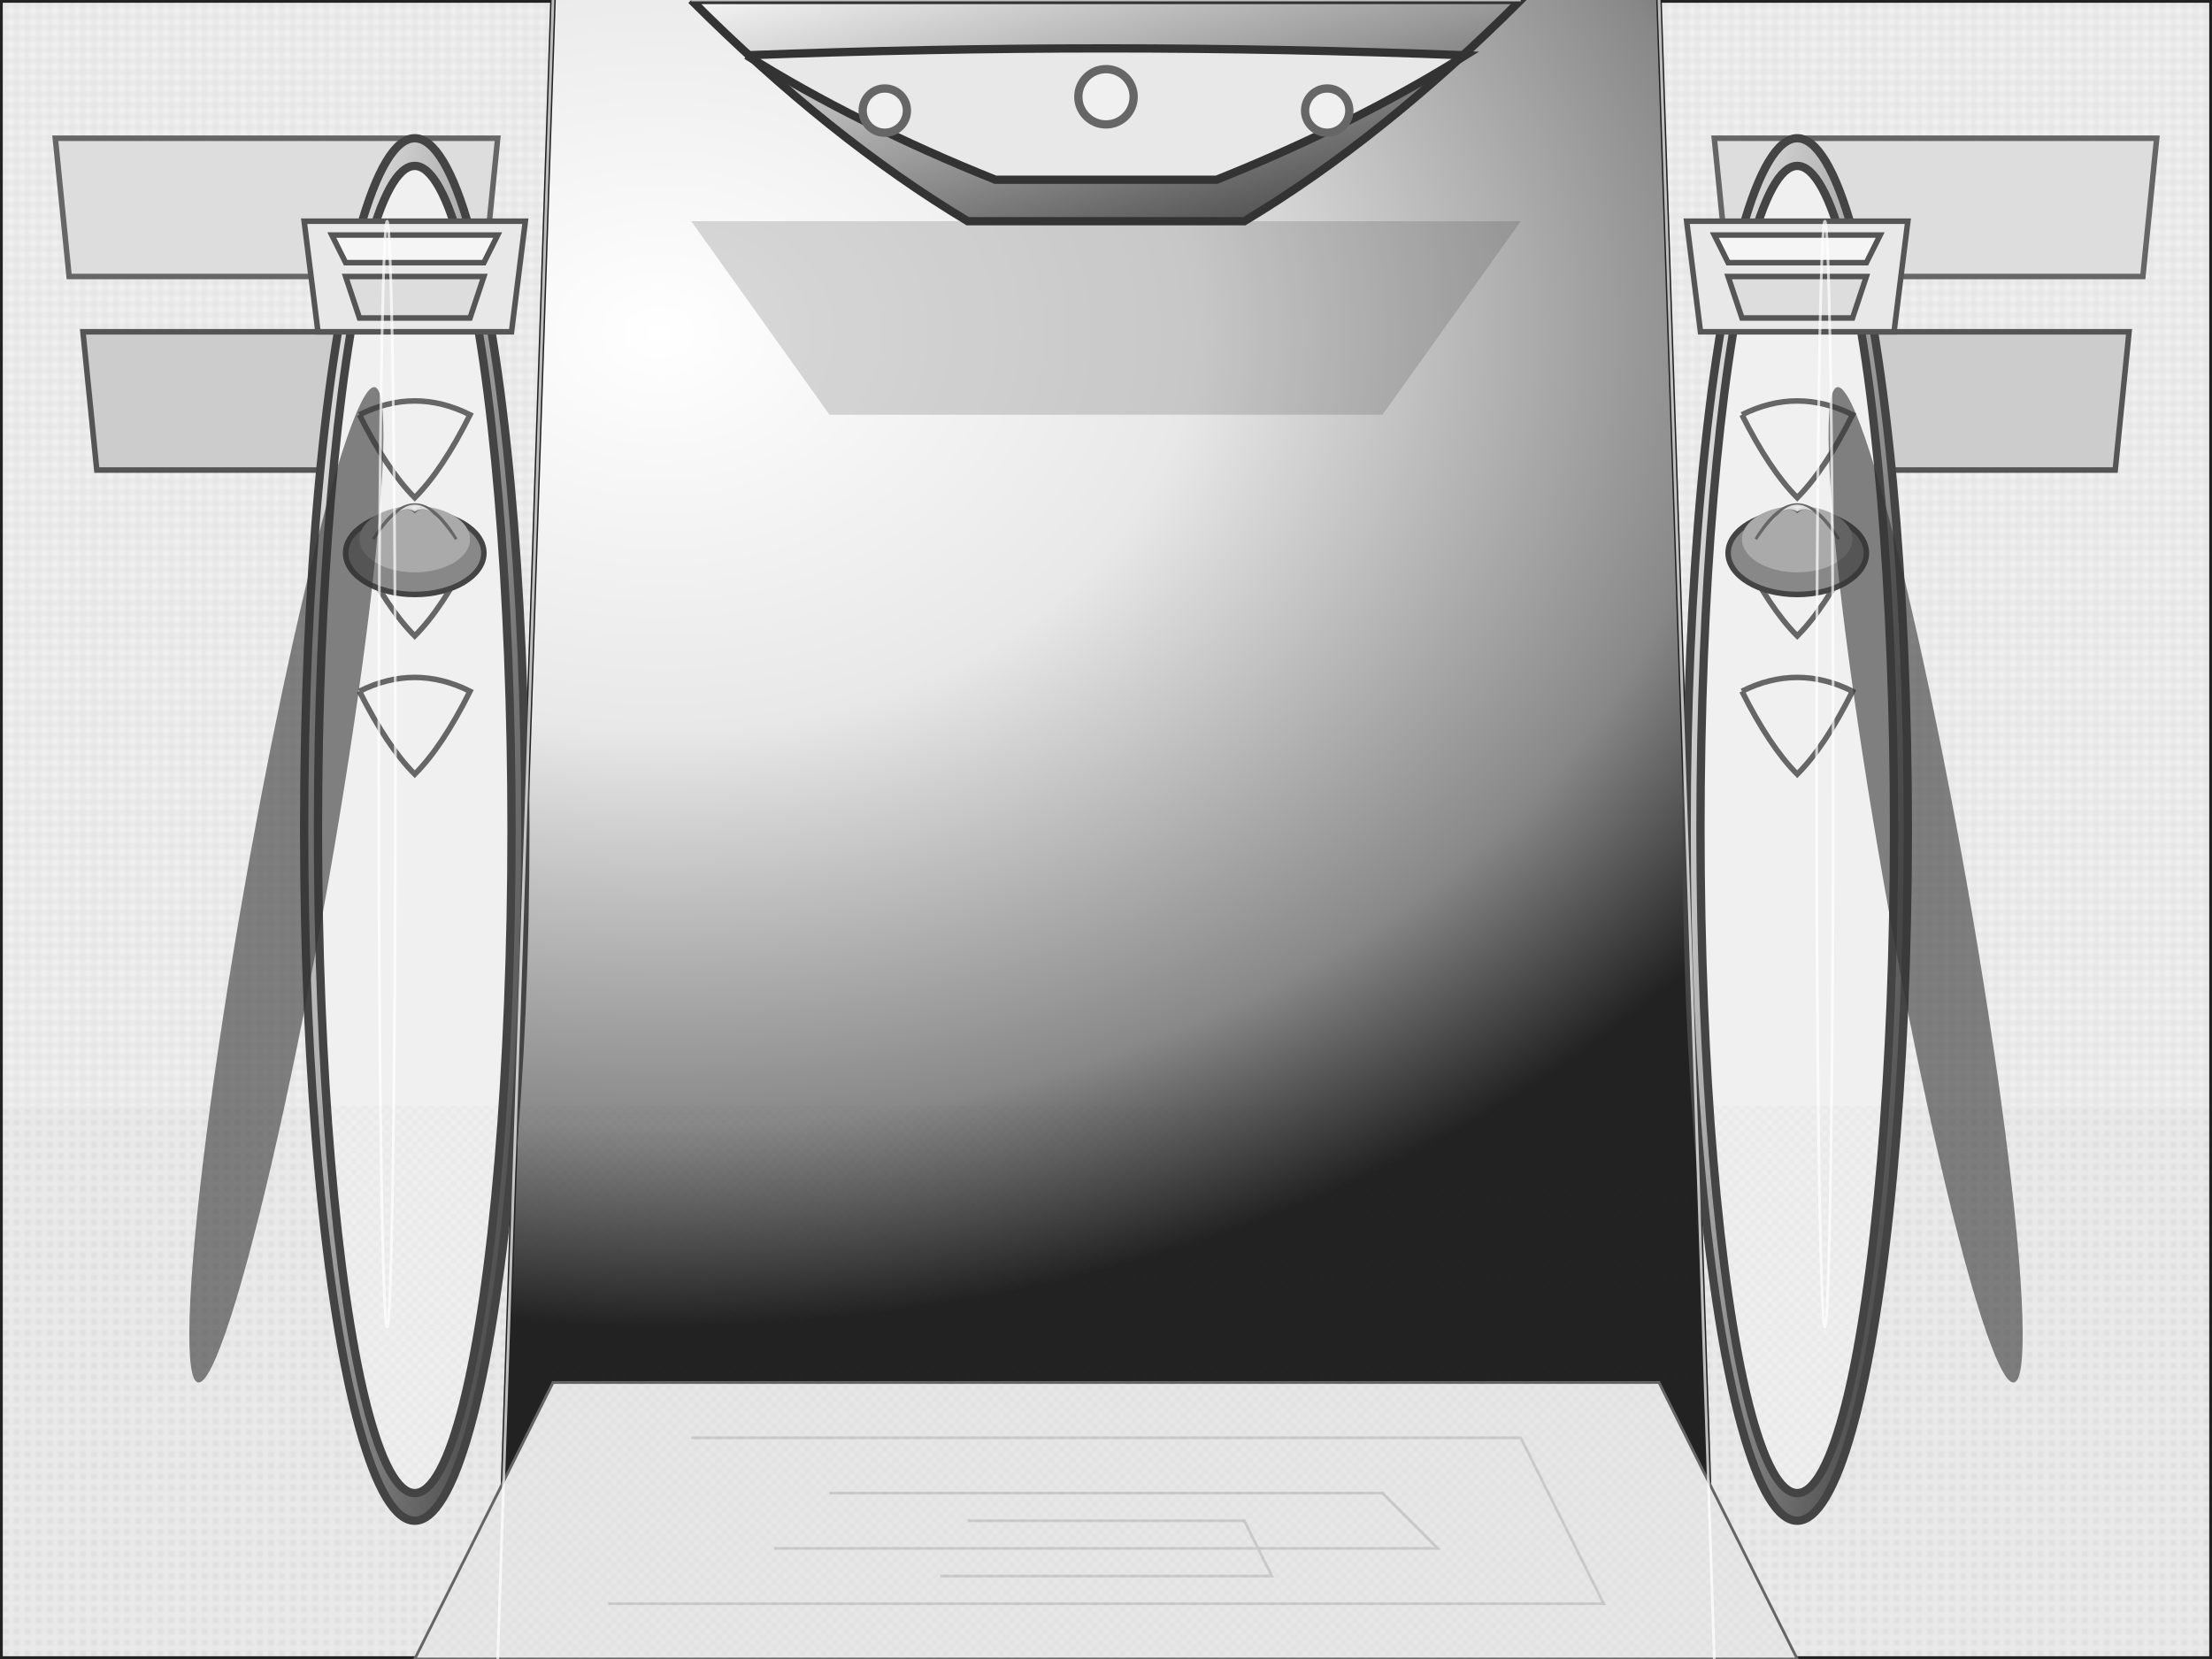 <svg width="800" height="600" xmlns="http://www.w3.org/2000/svg">
  <defs>
    <!-- Detailed crosshatching patterns for shading -->
    <pattern id="crosshatch" patternUnits="userSpaceOnUse" width="4" height="4">
      <path d="M0,0 L4,4 M0,4 L4,0" stroke="#333" stroke-width="0.5" opacity="0.3"/>
    </pattern>
    
    <pattern id="stoneTex" patternUnits="userSpaceOnUse" width="8" height="8">
      <rect width="8" height="8" fill="#f0f0f0"/>
      <path d="M0,2 L8,2 M0,6 L8,6 M2,0 L2,8 M6,0 L6,8" stroke="#ccc" stroke-width="0.3"/>
    </pattern>
    
    <!-- Dramatic lighting gradients -->
    <radialGradient id="torchGlow" cx="30%" cy="20%" r="60%">
      <stop offset="0%" stop-color="#ffffff"/>
      <stop offset="40%" stop-color="#e8e8e8"/>
      <stop offset="80%" stop-color="#888888"/>
      <stop offset="100%" stop-color="#222222"/>
    </radialGradient>
    
    <linearGradient id="wallShading" x1="0%" y1="0%" x2="100%" y2="100%">
      <stop offset="0%" stop-color="#f5f5f5"/>
      <stop offset="50%" stop-color="#999999"/>
      <stop offset="100%" stop-color="#333333"/>
    </linearGradient>
  </defs>
  
  <!-- Background with dramatic lighting -->
  <rect width="800" height="600" fill="url(#torchGlow)"/>
  
  <!-- Ancient stone chamber walls with intricate detail -->
  <g fill="url(#wallShading)" stroke="#222" stroke-width="2">
    <!-- Left wall with detailed stonework -->
    <path d="M0,0 L200,0 L180,600 L0,600 Z" fill="url(#stoneTex)"/>
    <path d="M20,50 L180,50 L175,100 L25,100 Z" fill="#ddd" stroke="#666"/>
    <path d="M30,120 L170,120 L165,170 L35,170 Z" fill="#ccc" stroke="#555"/>
    
    <!-- Right wall with matching stonework -->
    <path d="M600,0 L800,0 L800,600 L620,600 Z" fill="url(#stoneTex)"/>
    <path d="M620,50 L780,50 L775,100 L625,100 Z" fill="#ddd" stroke="#666"/>
    <path d="M630,120 L770,120 L765,170 L635,170 Z" fill="#ccc" stroke="#555"/>
  </g>
  
  <!-- Massive stone pillars with carved details -->
  <g fill="#e0e0e0" stroke="#444" stroke-width="3">
    <!-- Left pillar -->
    <ellipse cx="150" cy="300" rx="40" ry="250" fill="url(#wallShading)"/>
    <ellipse cx="150" cy="300" rx="35" ry="240" fill="#f0f0f0"/>
    
    <!-- Carved spiral details on left pillar -->
    <path d="M130,150 Q150,140 170,150 Q160,170 150,180 Q140,170 130,150" fill="none" stroke="#666" stroke-width="2"/>
    <path d="M130,200 Q150,190 170,200 Q160,220 150,230 Q140,220 130,200" fill="none" stroke="#666" stroke-width="2"/>
    <path d="M130,250 Q150,240 170,250 Q160,270 150,280 Q140,270 130,250" fill="none" stroke="#666" stroke-width="2"/>
    
    <!-- Right pillar -->
    <ellipse cx="650" cy="300" rx="40" ry="250" fill="url(#wallShading)"/>
    <ellipse cx="650" cy="300" rx="35" ry="240" fill="#f0f0f0"/>
    
    <!-- Carved spiral details on right pillar -->
    <path d="M630,150 Q650,140 670,150 Q660,170 650,180 Q640,170 630,150" fill="none" stroke="#666" stroke-width="2"/>
    <path d="M630,200 Q650,190 670,200 Q660,220 650,230 Q640,220 630,200" fill="none" stroke="#666" stroke-width="2"/>
    <path d="M630,250 Q650,240 670,250 Q660,270 650,280 Q640,270 630,250" fill="none" stroke="#666" stroke-width="2"/>
  </g>
  
  <!-- Ornate carved capitals on pillars -->
  <g fill="#d0d0d0" stroke="#555" stroke-width="2">
    <!-- Left capital -->
    <path d="M110,80 L190,80 L185,120 L115,120 Z" fill="#e8e8e8"/>
    <path d="M120,85 L180,85 L175,95 L125,95 Z" fill="#f5f5f5"/>
    <path d="M125,100 L175,100 L170,115 L130,115 Z" fill="#ddd"/>
    
    <!-- Right capital -->
    <path d="M610,80 L690,80 L685,120 L615,120 Z" fill="#e8e8e8"/>
    <path d="M620,85 L680,85 L675,95 L625,95 Z" fill="#f5f5f5"/>
    <path d="M625,100 L675,100 L670,115 L630,115 Z" fill="#ddd"/>
  </g>
  
  <!-- Ancient archway with intricate carvings -->
  <g fill="#c0c0c0" stroke="#333" stroke-width="3">
    <path d="M250,0 Q400,0 550,0 Q500,50 450,80 L350,80 Q300,50 250,0" fill="url(#wallShading)"/>
    <path d="M270,20 Q400,15 530,20 Q490,45 440,65 L360,65 Q310,45 270,20" fill="#e8e8e8"/>
    
    <!-- Carved decorative elements -->
    <circle cx="320" cy="40" r="8" fill="#f0f0f0" stroke="#666"/>
    <circle cx="400" cy="35" r="10" fill="#f0f0f0" stroke="#666"/>
    <circle cx="480" cy="40" r="8" fill="#f0f0f0" stroke="#666"/>
  </g>
  
  <!-- Ornate braziers with flame details -->
  <g>
    <!-- Left brazier base -->
    <ellipse cx="150" cy="200" rx="25" ry="15" fill="#888" stroke="#444" stroke-width="2"/>
    <ellipse cx="150" cy="195" rx="20" ry="12" fill="#aaa"/>
    
    <!-- Left flame with crosshatching -->
    <path d="M135,195 Q150,170 165,195 Q155,180 150,185 Q145,180 135,195" fill="url(#crosshatch)" stroke="#666"/>
    <path d="M140,190 Q150,175 160,190 Q155,182 150,185 Q145,182 140,190" fill="#f8f8f8" opacity="0.8"/>
    
    <!-- Right brazier base -->
    <ellipse cx="650" cy="200" rx="25" ry="15" fill="#888" stroke="#444" stroke-width="2"/>
    <ellipse cx="650" cy="195" rx="20" ry="12" fill="#aaa"/>
    
    <!-- Right flame with crosshatching -->
    <path d="M635,195 Q650,170 665,195 Q655,180 650,185 Q645,180 635,195" fill="url(#crosshatch)" stroke="#666"/>
    <path d="M640,190 Q650,175 660,190 Q655,182 650,185 Q645,182 640,190" fill="#f8f8f8" opacity="0.8"/>
  </g>
  
  <!-- Detailed floor with perspective and texture -->
  <g fill="url(#stoneTex)" stroke="#666" stroke-width="1">
    <!-- Floor tiles with perspective -->
    <path d="M200,500 L600,500 L650,600 L150,600 Z" fill="#e8e8e8"/>
    
    <!-- Floor tile lines -->
    <path d="M250,520 L550,520 L580,580 L220,580" fill="none" stroke="#ccc"/>
    <path d="M300,540 L500,540 L520,560 L280,560" fill="none" stroke="#ccc"/>
    <path d="M350,550 L450,550 L460,570 L340,570" fill="none" stroke="#ccc"/>
  </g>
  
  <!-- Mysterious shadows and depth -->
  <g fill="#333" opacity="0.6">
    <!-- Pillar shadows -->
    <ellipse cx="160" cy="320" rx="15" ry="180" transform="skewX(-10)"/>
    <ellipse cx="640" cy="320" rx="15" ry="180" transform="skewX(10)"/>
    
    <!-- Archway shadow -->
    <path d="M250,80 L550,80 L500,150 L300,150 Z" opacity="0.3"/>
  </g>
  
  <!-- Atmospheric details and texture overlays -->
  <g fill="url(#crosshatch)" opacity="0.2">
    <rect x="0" y="400" width="800" height="200"/>
  </g>
  
  <!-- Final highlight details -->
  <g fill="none" stroke="#fff" stroke-width="1" opacity="0.7">
    <!-- Pillar highlights -->
    <ellipse cx="140" cy="280" rx="3" ry="200"/>
    <ellipse cx="660" cy="280" rx="3" ry="200"/>
    
    <!-- Architectural edge highlights -->
    <path d="M250,0 Q400,0 550,0"/>
    <path d="M200,0 L180,600"/>
    <path d="M600,0 L620,600"/>
  </g>
</svg>
